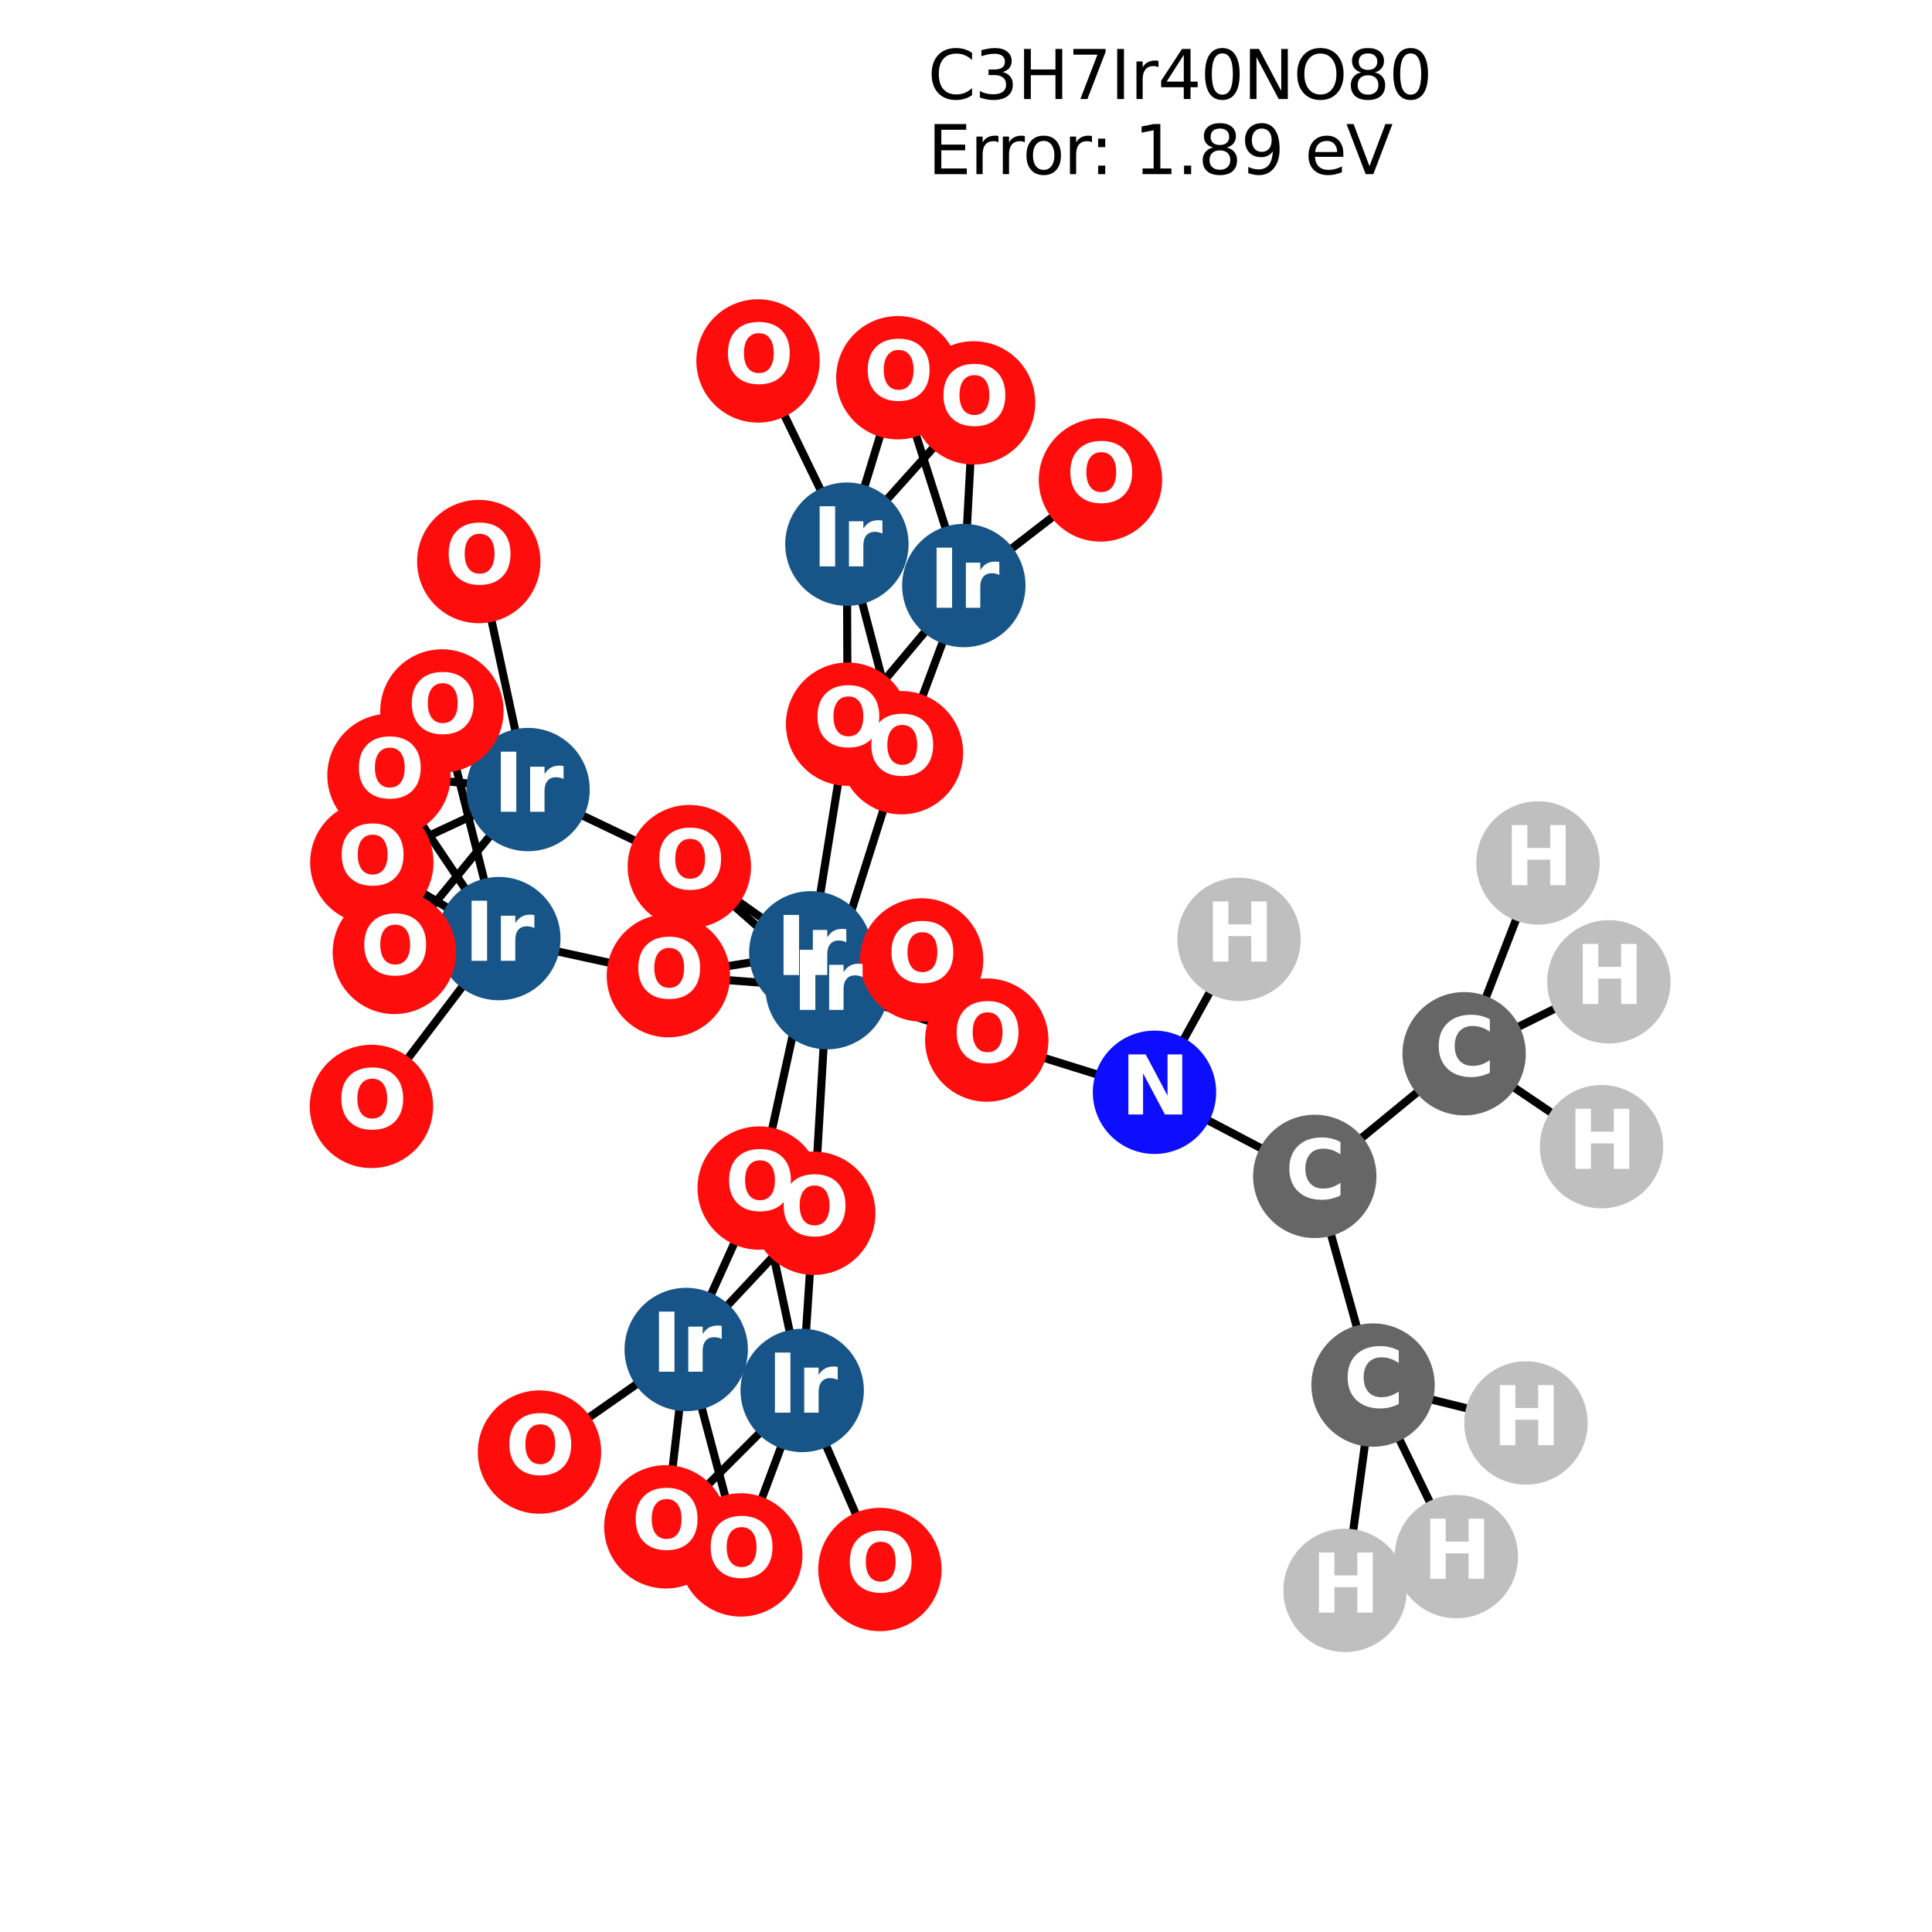 <?xml version="1.0" encoding="utf-8" standalone="no"?>
<!DOCTYPE svg PUBLIC "-//W3C//DTD SVG 1.1//EN"
  "http://www.w3.org/Graphics/SVG/1.1/DTD/svg11.dtd">
<svg xmlns:xlink="http://www.w3.org/1999/xlink" width="288pt" height="288pt" viewBox="0 0 288 288" xmlns="http://www.w3.org/2000/svg" version="1.1">
 <defs>
  <style type="text/css">*{stroke-linejoin: round; stroke-linecap: butt}</style>
 </defs>
 <g id="figure_1">
  <g id="patch_1">
   <path d="M 0 288 
L 288 288 
L 288 0 
L 0 0 
z
" style="fill: #ffffff"/>
  </g>
  <g id="axes_1">
   <g id="LineCollection_1">
    <path d="M 229.262 128.64 
L 218.257 157.077 
" clip-path="url(#p23afd59421)" style="fill: none; stroke: #000000; stroke-width: 1.2"/>
    <path d="M 172.098 162.826 
L 147.095 155.043 
" clip-path="url(#p23afd59421)" style="fill: none; stroke: #000000; stroke-width: 1.2"/>
    <path d="M 172.098 162.826 
L 195.99 175.365 
" clip-path="url(#p23afd59421)" style="fill: none; stroke: #000000; stroke-width: 1.2"/>
    <path d="M 172.098 162.826 
L 184.697 140.027 
" clip-path="url(#p23afd59421)" style="fill: none; stroke: #000000; stroke-width: 1.2"/>
    <path d="M 143.675 87.286 
L 164.041 71.543 
" clip-path="url(#p23afd59421)" style="fill: none; stroke: #000000; stroke-width: 1.2"/>
    <path d="M 143.675 87.286 
L 134.376 112.204 
" clip-path="url(#p23afd59421)" style="fill: none; stroke: #000000; stroke-width: 1.2"/>
    <path d="M 143.675 87.286 
L 133.839 56.305 
" clip-path="url(#p23afd59421)" style="fill: none; stroke: #000000; stroke-width: 1.2"/>
    <path d="M 143.675 87.286 
L 126.347 107.954 
" clip-path="url(#p23afd59421)" style="fill: none; stroke: #000000; stroke-width: 1.2"/>
    <path d="M 143.675 87.286 
L 145.131 60.056 
" clip-path="url(#p23afd59421)" style="fill: none; stroke: #000000; stroke-width: 1.2"/>
    <path d="M 78.717 117.7 
L 65.874 105.983 
" clip-path="url(#p23afd59421)" style="fill: none; stroke: #000000; stroke-width: 1.2"/>
    <path d="M 78.717 117.7 
L 102.758 129.186 
" clip-path="url(#p23afd59421)" style="fill: none; stroke: #000000; stroke-width: 1.2"/>
    <path d="M 78.717 117.7 
L 71.371 83.709 
" clip-path="url(#p23afd59421)" style="fill: none; stroke: #000000; stroke-width: 1.2"/>
    <path d="M 78.717 117.7 
L 57.984 115.594 
" clip-path="url(#p23afd59421)" style="fill: none; stroke: #000000; stroke-width: 1.2"/>
    <path d="M 78.717 117.7 
L 55.428 128.559 
" clip-path="url(#p23afd59421)" style="fill: none; stroke: #000000; stroke-width: 1.2"/>
    <path d="M 78.717 117.7 
L 58.787 141.974 
" clip-path="url(#p23afd59421)" style="fill: none; stroke: #000000; stroke-width: 1.2"/>
    <path d="M 102.293 201.167 
L 80.42 216.456 
" clip-path="url(#p23afd59421)" style="fill: none; stroke: #000000; stroke-width: 1.2"/>
    <path d="M 102.293 201.167 
L 99.25 227.601 
" clip-path="url(#p23afd59421)" style="fill: none; stroke: #000000; stroke-width: 1.2"/>
    <path d="M 102.293 201.167 
L 121.307 180.858 
" clip-path="url(#p23afd59421)" style="fill: none; stroke: #000000; stroke-width: 1.2"/>
    <path d="M 102.293 201.167 
L 110.425 231.788 
" clip-path="url(#p23afd59421)" style="fill: none; stroke: #000000; stroke-width: 1.2"/>
    <path d="M 102.293 201.167 
L 113.17 177.102 
" clip-path="url(#p23afd59421)" style="fill: none; stroke: #000000; stroke-width: 1.2"/>
    <path d="M 123.294 147.23 
L 134.376 112.204 
" clip-path="url(#p23afd59421)" style="fill: none; stroke: #000000; stroke-width: 1.2"/>
    <path d="M 123.294 147.23 
L 102.758 129.186 
" clip-path="url(#p23afd59421)" style="fill: none; stroke: #000000; stroke-width: 1.2"/>
    <path d="M 123.294 147.23 
L 137.381 143.097 
" clip-path="url(#p23afd59421)" style="fill: none; stroke: #000000; stroke-width: 1.2"/>
    <path d="M 123.294 147.23 
L 121.307 180.858 
" clip-path="url(#p23afd59421)" style="fill: none; stroke: #000000; stroke-width: 1.2"/>
    <path d="M 123.294 147.23 
L 99.634 145.442 
" clip-path="url(#p23afd59421)" style="fill: none; stroke: #000000; stroke-width: 1.2"/>
    <path d="M 123.294 147.23 
L 147.095 155.043 
" clip-path="url(#p23afd59421)" style="fill: none; stroke: #000000; stroke-width: 1.2"/>
    <path d="M 126.244 81.116 
L 134.376 112.204 
" clip-path="url(#p23afd59421)" style="fill: none; stroke: #000000; stroke-width: 1.2"/>
    <path d="M 126.244 81.116 
L 133.839 56.305 
" clip-path="url(#p23afd59421)" style="fill: none; stroke: #000000; stroke-width: 1.2"/>
    <path d="M 126.244 81.116 
L 112.996 53.804 
" clip-path="url(#p23afd59421)" style="fill: none; stroke: #000000; stroke-width: 1.2"/>
    <path d="M 126.244 81.116 
L 126.347 107.954 
" clip-path="url(#p23afd59421)" style="fill: none; stroke: #000000; stroke-width: 1.2"/>
    <path d="M 126.244 81.116 
L 145.131 60.056 
" clip-path="url(#p23afd59421)" style="fill: none; stroke: #000000; stroke-width: 1.2"/>
    <path d="M 74.361 139.916 
L 65.874 105.983 
" clip-path="url(#p23afd59421)" style="fill: none; stroke: #000000; stroke-width: 1.2"/>
    <path d="M 74.361 139.916 
L 57.984 115.594 
" clip-path="url(#p23afd59421)" style="fill: none; stroke: #000000; stroke-width: 1.2"/>
    <path d="M 74.361 139.916 
L 55.428 128.559 
" clip-path="url(#p23afd59421)" style="fill: none; stroke: #000000; stroke-width: 1.2"/>
    <path d="M 74.361 139.916 
L 99.634 145.442 
" clip-path="url(#p23afd59421)" style="fill: none; stroke: #000000; stroke-width: 1.2"/>
    <path d="M 74.361 139.916 
L 55.369 164.933 
" clip-path="url(#p23afd59421)" style="fill: none; stroke: #000000; stroke-width: 1.2"/>
    <path d="M 74.361 139.916 
L 58.787 141.974 
" clip-path="url(#p23afd59421)" style="fill: none; stroke: #000000; stroke-width: 1.2"/>
    <path d="M 119.579 207.272 
L 99.25 227.601 
" clip-path="url(#p23afd59421)" style="fill: none; stroke: #000000; stroke-width: 1.2"/>
    <path d="M 119.579 207.272 
L 121.307 180.858 
" clip-path="url(#p23afd59421)" style="fill: none; stroke: #000000; stroke-width: 1.2"/>
    <path d="M 119.579 207.272 
L 131.165 233.963 
" clip-path="url(#p23afd59421)" style="fill: none; stroke: #000000; stroke-width: 1.2"/>
    <path d="M 119.579 207.272 
L 110.425 231.788 
" clip-path="url(#p23afd59421)" style="fill: none; stroke: #000000; stroke-width: 1.2"/>
    <path d="M 119.579 207.272 
L 113.17 177.102 
" clip-path="url(#p23afd59421)" style="fill: none; stroke: #000000; stroke-width: 1.2"/>
    <path d="M 120.864 142.034 
L 102.758 129.186 
" clip-path="url(#p23afd59421)" style="fill: none; stroke: #000000; stroke-width: 1.2"/>
    <path d="M 120.864 142.034 
L 137.381 143.097 
" clip-path="url(#p23afd59421)" style="fill: none; stroke: #000000; stroke-width: 1.2"/>
    <path d="M 120.864 142.034 
L 126.347 107.954 
" clip-path="url(#p23afd59421)" style="fill: none; stroke: #000000; stroke-width: 1.2"/>
    <path d="M 120.864 142.034 
L 99.634 145.442 
" clip-path="url(#p23afd59421)" style="fill: none; stroke: #000000; stroke-width: 1.2"/>
    <path d="M 120.864 142.034 
L 147.095 155.043 
" clip-path="url(#p23afd59421)" style="fill: none; stroke: #000000; stroke-width: 1.2"/>
    <path d="M 120.864 142.034 
L 113.17 177.102 
" clip-path="url(#p23afd59421)" style="fill: none; stroke: #000000; stroke-width: 1.2"/>
    <path d="M 195.99 175.365 
L 204.678 206.469 
" clip-path="url(#p23afd59421)" style="fill: none; stroke: #000000; stroke-width: 1.2"/>
    <path d="M 195.99 175.365 
L 218.257 157.077 
" clip-path="url(#p23afd59421)" style="fill: none; stroke: #000000; stroke-width: 1.2"/>
    <path d="M 204.678 206.469 
L 200.504 237.076 
" clip-path="url(#p23afd59421)" style="fill: none; stroke: #000000; stroke-width: 1.2"/>
    <path d="M 204.678 206.469 
L 217.093 232.041 
" clip-path="url(#p23afd59421)" style="fill: none; stroke: #000000; stroke-width: 1.2"/>
    <path d="M 204.678 206.469 
L 227.473 212.121 
" clip-path="url(#p23afd59421)" style="fill: none; stroke: #000000; stroke-width: 1.2"/>
    <path d="M 218.257 157.077 
L 238.738 170.933 
" clip-path="url(#p23afd59421)" style="fill: none; stroke: #000000; stroke-width: 1.2"/>
    <path d="M 218.257 157.077 
L 239.831 146.359 
" clip-path="url(#p23afd59421)" style="fill: none; stroke: #000000; stroke-width: 1.2"/>
   </g>
   <g id="PathCollection_1">
    <defs>
     <path id="C0_0_497a70de3b" d="M 0 8.944 
C 2.372 8.944 4.647 8.002 6.325 6.325 
C 8.002 4.647 8.944 2.372 8.944 -0 
C 8.944 -2.372 8.002 -4.647 6.325 -6.325 
C 4.647 -8.002 2.372 -8.944 0 -8.944 
C -2.372 -8.944 -4.647 -8.002 -6.325 -6.325 
C -8.002 -4.647 -8.944 -2.372 -8.944 0 
C -8.944 2.372 -8.002 4.647 -6.325 6.325 
C -4.647 8.002 -2.372 8.944 0 8.944 
z
"/>
    </defs>
    <g clip-path="url(#p23afd59421)">
     <use xlink:href="#C0_0_497a70de3b" x="229.262" y="128.64" style="fill: #bfbfbf; stroke: #bfbfbf; stroke-width: 0.5"/>
    </g>
    <g clip-path="url(#p23afd59421)">
     <use xlink:href="#C0_0_497a70de3b" x="172.098" y="162.826" style="fill: #0d0dff; stroke: #0d0dff; stroke-width: 0.5"/>
    </g>
    <g clip-path="url(#p23afd59421)">
     <use xlink:href="#C0_0_497a70de3b" x="184.697" y="140.027" style="fill: #bfbfbf; stroke: #bfbfbf; stroke-width: 0.5"/>
    </g>
    <g clip-path="url(#p23afd59421)">
     <use xlink:href="#C0_0_497a70de3b" x="143.675" y="87.286" style="fill: #175487; stroke: #175487; stroke-width: 0.5"/>
    </g>
    <g clip-path="url(#p23afd59421)">
     <use xlink:href="#C0_0_497a70de3b" x="78.717" y="117.7" style="fill: #175487; stroke: #175487; stroke-width: 0.5"/>
    </g>
    <g clip-path="url(#p23afd59421)">
     <use xlink:href="#C0_0_497a70de3b" x="102.293" y="201.167" style="fill: #175487; stroke: #175487; stroke-width: 0.5"/>
    </g>
    <g clip-path="url(#p23afd59421)">
     <use xlink:href="#C0_0_497a70de3b" x="123.294" y="147.23" style="fill: #175487; stroke: #175487; stroke-width: 0.5"/>
    </g>
    <g clip-path="url(#p23afd59421)">
     <use xlink:href="#C0_0_497a70de3b" x="126.244" y="81.116" style="fill: #175487; stroke: #175487; stroke-width: 0.5"/>
    </g>
    <g clip-path="url(#p23afd59421)">
     <use xlink:href="#C0_0_497a70de3b" x="74.361" y="139.916" style="fill: #175487; stroke: #175487; stroke-width: 0.5"/>
    </g>
    <g clip-path="url(#p23afd59421)">
     <use xlink:href="#C0_0_497a70de3b" x="119.579" y="207.272" style="fill: #175487; stroke: #175487; stroke-width: 0.5"/>
    </g>
    <g clip-path="url(#p23afd59421)">
     <use xlink:href="#C0_0_497a70de3b" x="120.864" y="142.034" style="fill: #175487; stroke: #175487; stroke-width: 0.5"/>
    </g>
    <g clip-path="url(#p23afd59421)">
     <use xlink:href="#C0_0_497a70de3b" x="164.041" y="71.543" style="fill: #ff0d0d; stroke: #ff0d0d; stroke-width: 0.5"/>
    </g>
    <g clip-path="url(#p23afd59421)">
     <use xlink:href="#C0_0_497a70de3b" x="134.376" y="112.204" style="fill: #ff0d0d; stroke: #ff0d0d; stroke-width: 0.5"/>
    </g>
    <g clip-path="url(#p23afd59421)">
     <use xlink:href="#C0_0_497a70de3b" x="65.874" y="105.983" style="fill: #ff0d0d; stroke: #ff0d0d; stroke-width: 0.5"/>
    </g>
    <g clip-path="url(#p23afd59421)">
     <use xlink:href="#C0_0_497a70de3b" x="133.839" y="56.305" style="fill: #ff0d0d; stroke: #ff0d0d; stroke-width: 0.5"/>
    </g>
    <g clip-path="url(#p23afd59421)">
     <use xlink:href="#C0_0_497a70de3b" x="102.758" y="129.186" style="fill: #ff0d0d; stroke: #ff0d0d; stroke-width: 0.5"/>
    </g>
    <g clip-path="url(#p23afd59421)">
     <use xlink:href="#C0_0_497a70de3b" x="71.371" y="83.709" style="fill: #ff0d0d; stroke: #ff0d0d; stroke-width: 0.5"/>
    </g>
    <g clip-path="url(#p23afd59421)">
     <use xlink:href="#C0_0_497a70de3b" x="80.42" y="216.456" style="fill: #ff0d0d; stroke: #ff0d0d; stroke-width: 0.5"/>
    </g>
    <g clip-path="url(#p23afd59421)">
     <use xlink:href="#C0_0_497a70de3b" x="137.381" y="143.097" style="fill: #ff0d0d; stroke: #ff0d0d; stroke-width: 0.5"/>
    </g>
    <g clip-path="url(#p23afd59421)">
     <use xlink:href="#C0_0_497a70de3b" x="57.984" y="115.594" style="fill: #ff0d0d; stroke: #ff0d0d; stroke-width: 0.5"/>
    </g>
    <g clip-path="url(#p23afd59421)">
     <use xlink:href="#C0_0_497a70de3b" x="99.25" y="227.601" style="fill: #ff0d0d; stroke: #ff0d0d; stroke-width: 0.5"/>
    </g>
    <g clip-path="url(#p23afd59421)">
     <use xlink:href="#C0_0_497a70de3b" x="121.307" y="180.858" style="fill: #ff0d0d; stroke: #ff0d0d; stroke-width: 0.5"/>
    </g>
    <g clip-path="url(#p23afd59421)">
     <use xlink:href="#C0_0_497a70de3b" x="112.996" y="53.804" style="fill: #ff0d0d; stroke: #ff0d0d; stroke-width: 0.5"/>
    </g>
    <g clip-path="url(#p23afd59421)">
     <use xlink:href="#C0_0_497a70de3b" x="126.347" y="107.954" style="fill: #ff0d0d; stroke: #ff0d0d; stroke-width: 0.5"/>
    </g>
    <g clip-path="url(#p23afd59421)">
     <use xlink:href="#C0_0_497a70de3b" x="55.428" y="128.559" style="fill: #ff0d0d; stroke: #ff0d0d; stroke-width: 0.5"/>
    </g>
    <g clip-path="url(#p23afd59421)">
     <use xlink:href="#C0_0_497a70de3b" x="145.131" y="60.056" style="fill: #ff0d0d; stroke: #ff0d0d; stroke-width: 0.5"/>
    </g>
    <g clip-path="url(#p23afd59421)">
     <use xlink:href="#C0_0_497a70de3b" x="99.634" y="145.442" style="fill: #ff0d0d; stroke: #ff0d0d; stroke-width: 0.5"/>
    </g>
    <g clip-path="url(#p23afd59421)">
     <use xlink:href="#C0_0_497a70de3b" x="55.369" y="164.933" style="fill: #ff0d0d; stroke: #ff0d0d; stroke-width: 0.5"/>
    </g>
    <g clip-path="url(#p23afd59421)">
     <use xlink:href="#C0_0_497a70de3b" x="131.165" y="233.963" style="fill: #ff0d0d; stroke: #ff0d0d; stroke-width: 0.5"/>
    </g>
    <g clip-path="url(#p23afd59421)">
     <use xlink:href="#C0_0_497a70de3b" x="147.095" y="155.043" style="fill: #ff0d0d; stroke: #ff0d0d; stroke-width: 0.5"/>
    </g>
    <g clip-path="url(#p23afd59421)">
     <use xlink:href="#C0_0_497a70de3b" x="58.787" y="141.974" style="fill: #ff0d0d; stroke: #ff0d0d; stroke-width: 0.5"/>
    </g>
    <g clip-path="url(#p23afd59421)">
     <use xlink:href="#C0_0_497a70de3b" x="110.425" y="231.788" style="fill: #ff0d0d; stroke: #ff0d0d; stroke-width: 0.5"/>
    </g>
    <g clip-path="url(#p23afd59421)">
     <use xlink:href="#C0_0_497a70de3b" x="113.17" y="177.102" style="fill: #ff0d0d; stroke: #ff0d0d; stroke-width: 0.5"/>
    </g>
    <g clip-path="url(#p23afd59421)">
     <use xlink:href="#C0_0_497a70de3b" x="195.99" y="175.365" style="fill: #666666; stroke: #666666; stroke-width: 0.5"/>
    </g>
    <g clip-path="url(#p23afd59421)">
     <use xlink:href="#C0_0_497a70de3b" x="204.678" y="206.469" style="fill: #666666; stroke: #666666; stroke-width: 0.5"/>
    </g>
    <g clip-path="url(#p23afd59421)">
     <use xlink:href="#C0_0_497a70de3b" x="218.257" y="157.077" style="fill: #666666; stroke: #666666; stroke-width: 0.5"/>
    </g>
    <g clip-path="url(#p23afd59421)">
     <use xlink:href="#C0_0_497a70de3b" x="200.504" y="237.076" style="fill: #bfbfbf; stroke: #bfbfbf; stroke-width: 0.5"/>
    </g>
    <g clip-path="url(#p23afd59421)">
     <use xlink:href="#C0_0_497a70de3b" x="217.093" y="232.041" style="fill: #bfbfbf; stroke: #bfbfbf; stroke-width: 0.5"/>
    </g>
    <g clip-path="url(#p23afd59421)">
     <use xlink:href="#C0_0_497a70de3b" x="227.473" y="212.121" style="fill: #bfbfbf; stroke: #bfbfbf; stroke-width: 0.5"/>
    </g>
    <g clip-path="url(#p23afd59421)">
     <use xlink:href="#C0_0_497a70de3b" x="238.738" y="170.933" style="fill: #bfbfbf; stroke: #bfbfbf; stroke-width: 0.5"/>
    </g>
    <g clip-path="url(#p23afd59421)">
     <use xlink:href="#C0_0_497a70de3b" x="239.831" y="146.359" style="fill: #bfbfbf; stroke: #bfbfbf; stroke-width: 0.5"/>
    </g>
   </g>
   <g id="text_1">
    <g clip-path="url(#p23afd59421)">
     <!-- H -->
     <g style="fill: #ffffff" transform="translate(224.241 131.951) scale(0.12 -0.12)">
      <defs>
       <path id="DejaVuSans-Bold-48" d="M 588 4666 
L 1791 4666 
L 1791 2888 
L 3566 2888 
L 3566 4666 
L 4769 4666 
L 4769 0 
L 3566 0 
L 3566 1978 
L 1791 1978 
L 1791 0 
L 588 0 
L 588 4666 
z
" transform="scale(0.016)"/>
      </defs>
      <use xlink:href="#DejaVuSans-Bold-48"/>
     </g>
    </g>
   </g>
   <g id="text_2">
    <g clip-path="url(#p23afd59421)">
     <!-- N -->
     <g style="fill: #ffffff" transform="translate(167.077 166.137) scale(0.12 -0.12)">
      <defs>
       <path id="DejaVuSans-Bold-4e" d="M 588 4666 
L 1931 4666 
L 3628 1466 
L 3628 4666 
L 4769 4666 
L 4769 0 
L 3425 0 
L 1728 3200 
L 1728 0 
L 588 0 
L 588 4666 
z
" transform="scale(0.016)"/>
      </defs>
      <use xlink:href="#DejaVuSans-Bold-4e"/>
     </g>
    </g>
   </g>
   <g id="text_3">
    <g clip-path="url(#p23afd59421)">
     <!-- H -->
     <g style="fill: #ffffff" transform="translate(179.676 143.338) scale(0.12 -0.12)">
      <use xlink:href="#DejaVuSans-Bold-48"/>
     </g>
    </g>
   </g>
   <g id="text_4">
    <g clip-path="url(#p23afd59421)">
     <!-- Ir -->
     <g style="fill: #ffffff" transform="translate(138.484 90.597) scale(0.12 -0.12)">
      <defs>
       <path id="DejaVuSans-Bold-49" d="M 588 4666 
L 1791 4666 
L 1791 0 
L 588 0 
L 588 4666 
z
" transform="scale(0.016)"/>
       <path id="DejaVuSans-Bold-72" d="M 3138 2547 
Q 2991 2616 2845 2648 
Q 2700 2681 2553 2681 
Q 2122 2681 1889 2404 
Q 1656 2128 1656 1613 
L 1656 0 
L 538 0 
L 538 3500 
L 1656 3500 
L 1656 2925 
Q 1872 3269 2151 3426 
Q 2431 3584 2822 3584 
Q 2878 3584 2943 3579 
Q 3009 3575 3134 3559 
L 3138 2547 
z
" transform="scale(0.016)"/>
      </defs>
      <use xlink:href="#DejaVuSans-Bold-49"/>
      <use xlink:href="#DejaVuSans-Bold-72" transform="translate(37.207 0)"/>
     </g>
    </g>
   </g>
   <g id="text_5">
    <g clip-path="url(#p23afd59421)">
     <!-- Ir -->
     <g style="fill: #ffffff" transform="translate(73.526 121.011) scale(0.12 -0.12)">
      <use xlink:href="#DejaVuSans-Bold-49"/>
      <use xlink:href="#DejaVuSans-Bold-72" transform="translate(37.207 0)"/>
     </g>
    </g>
   </g>
   <g id="text_6">
    <g clip-path="url(#p23afd59421)">
     <!-- Ir -->
     <g style="fill: #ffffff" transform="translate(97.102 204.479) scale(0.12 -0.12)">
      <use xlink:href="#DejaVuSans-Bold-49"/>
      <use xlink:href="#DejaVuSans-Bold-72" transform="translate(37.207 0)"/>
     </g>
    </g>
   </g>
   <g id="text_7">
    <g clip-path="url(#p23afd59421)">
     <!-- Ir -->
     <g style="fill: #ffffff" transform="translate(118.103 150.541) scale(0.12 -0.12)">
      <use xlink:href="#DejaVuSans-Bold-49"/>
      <use xlink:href="#DejaVuSans-Bold-72" transform="translate(37.207 0)"/>
     </g>
    </g>
   </g>
   <g id="text_8">
    <g clip-path="url(#p23afd59421)">
     <!-- Ir -->
     <g style="fill: #ffffff" transform="translate(121.053 84.427) scale(0.12 -0.12)">
      <use xlink:href="#DejaVuSans-Bold-49"/>
      <use xlink:href="#DejaVuSans-Bold-72" transform="translate(37.207 0)"/>
     </g>
    </g>
   </g>
   <g id="text_9">
    <g clip-path="url(#p23afd59421)">
     <!-- Ir -->
     <g style="fill: #ffffff" transform="translate(69.17 143.227) scale(0.12 -0.12)">
      <use xlink:href="#DejaVuSans-Bold-49"/>
      <use xlink:href="#DejaVuSans-Bold-72" transform="translate(37.207 0)"/>
     </g>
    </g>
   </g>
   <g id="text_10">
    <g clip-path="url(#p23afd59421)">
     <!-- Ir -->
     <g style="fill: #ffffff" transform="translate(114.388 210.583) scale(0.12 -0.12)">
      <use xlink:href="#DejaVuSans-Bold-49"/>
      <use xlink:href="#DejaVuSans-Bold-72" transform="translate(37.207 0)"/>
     </g>
    </g>
   </g>
   <g id="text_11">
    <g clip-path="url(#p23afd59421)">
     <!-- Ir -->
     <g style="fill: #ffffff" transform="translate(115.673 145.345) scale(0.12 -0.12)">
      <use xlink:href="#DejaVuSans-Bold-49"/>
      <use xlink:href="#DejaVuSans-Bold-72" transform="translate(37.207 0)"/>
     </g>
    </g>
   </g>
   <g id="text_12">
    <g clip-path="url(#p23afd59421)">
     <!-- O -->
     <g style="fill: #ffffff" transform="translate(158.94 74.855) scale(0.12 -0.12)">
      <defs>
       <path id="DejaVuSans-Bold-4f" d="M 2719 3878 
Q 2169 3878 1866 3472 
Q 1563 3066 1563 2328 
Q 1563 1594 1866 1187 
Q 2169 781 2719 781 
Q 3272 781 3575 1187 
Q 3878 1594 3878 2328 
Q 3878 3066 3575 3472 
Q 3272 3878 2719 3878 
z
M 2719 4750 
Q 3844 4750 4481 4106 
Q 5119 3463 5119 2328 
Q 5119 1197 4481 553 
Q 3844 -91 2719 -91 
Q 1597 -91 958 553 
Q 319 1197 319 2328 
Q 319 3463 958 4106 
Q 1597 4750 2719 4750 
z
" transform="scale(0.016)"/>
      </defs>
      <use xlink:href="#DejaVuSans-Bold-4f"/>
     </g>
    </g>
   </g>
   <g id="text_13">
    <g clip-path="url(#p23afd59421)">
     <!-- O -->
     <g style="fill: #ffffff" transform="translate(129.275 115.515) scale(0.12 -0.12)">
      <use xlink:href="#DejaVuSans-Bold-4f"/>
     </g>
    </g>
   </g>
   <g id="text_14">
    <g clip-path="url(#p23afd59421)">
     <!-- O -->
     <g style="fill: #ffffff" transform="translate(60.773 109.294) scale(0.12 -0.12)">
      <use xlink:href="#DejaVuSans-Bold-4f"/>
     </g>
    </g>
   </g>
   <g id="text_15">
    <g clip-path="url(#p23afd59421)">
     <!-- O -->
     <g style="fill: #ffffff" transform="translate(128.738 59.616) scale(0.12 -0.12)">
      <use xlink:href="#DejaVuSans-Bold-4f"/>
     </g>
    </g>
   </g>
   <g id="text_16">
    <g clip-path="url(#p23afd59421)">
     <!-- O -->
     <g style="fill: #ffffff" transform="translate(97.657 132.497) scale(0.12 -0.12)">
      <use xlink:href="#DejaVuSans-Bold-4f"/>
     </g>
    </g>
   </g>
   <g id="text_17">
    <g clip-path="url(#p23afd59421)">
     <!-- O -->
     <g style="fill: #ffffff" transform="translate(66.27 87.021) scale(0.12 -0.12)">
      <use xlink:href="#DejaVuSans-Bold-4f"/>
     </g>
    </g>
   </g>
   <g id="text_18">
    <g clip-path="url(#p23afd59421)">
     <!-- O -->
     <g style="fill: #ffffff" transform="translate(75.319 219.768) scale(0.12 -0.12)">
      <use xlink:href="#DejaVuSans-Bold-4f"/>
     </g>
    </g>
   </g>
   <g id="text_19">
    <g clip-path="url(#p23afd59421)">
     <!-- O -->
     <g style="fill: #ffffff" transform="translate(132.28 146.408) scale(0.12 -0.12)">
      <use xlink:href="#DejaVuSans-Bold-4f"/>
     </g>
    </g>
   </g>
   <g id="text_20">
    <g clip-path="url(#p23afd59421)">
     <!-- O -->
     <g style="fill: #ffffff" transform="translate(52.883 118.905) scale(0.12 -0.12)">
      <use xlink:href="#DejaVuSans-Bold-4f"/>
     </g>
    </g>
   </g>
   <g id="text_21">
    <g clip-path="url(#p23afd59421)">
     <!-- O -->
     <g style="fill: #ffffff" transform="translate(94.149 230.912) scale(0.12 -0.12)">
      <use xlink:href="#DejaVuSans-Bold-4f"/>
     </g>
    </g>
   </g>
   <g id="text_22">
    <g clip-path="url(#p23afd59421)">
     <!-- O -->
     <g style="fill: #ffffff" transform="translate(116.206 184.17) scale(0.12 -0.12)">
      <use xlink:href="#DejaVuSans-Bold-4f"/>
     </g>
    </g>
   </g>
   <g id="text_23">
    <g clip-path="url(#p23afd59421)">
     <!-- O -->
     <g style="fill: #ffffff" transform="translate(107.896 57.115) scale(0.12 -0.12)">
      <use xlink:href="#DejaVuSans-Bold-4f"/>
     </g>
    </g>
   </g>
   <g id="text_24">
    <g clip-path="url(#p23afd59421)">
     <!-- O -->
     <g style="fill: #ffffff" transform="translate(121.246 111.265) scale(0.12 -0.12)">
      <use xlink:href="#DejaVuSans-Bold-4f"/>
     </g>
    </g>
   </g>
   <g id="text_25">
    <g clip-path="url(#p23afd59421)">
     <!-- O -->
     <g style="fill: #ffffff" transform="translate(50.327 131.87) scale(0.12 -0.12)">
      <use xlink:href="#DejaVuSans-Bold-4f"/>
     </g>
    </g>
   </g>
   <g id="text_26">
    <g clip-path="url(#p23afd59421)">
     <!-- O -->
     <g style="fill: #ffffff" transform="translate(140.03 63.367) scale(0.12 -0.12)">
      <use xlink:href="#DejaVuSans-Bold-4f"/>
     </g>
    </g>
   </g>
   <g id="text_27">
    <g clip-path="url(#p23afd59421)">
     <!-- O -->
     <g style="fill: #ffffff" transform="translate(94.533 148.753) scale(0.12 -0.12)">
      <use xlink:href="#DejaVuSans-Bold-4f"/>
     </g>
    </g>
   </g>
   <g id="text_28">
    <g clip-path="url(#p23afd59421)">
     <!-- O -->
     <g style="fill: #ffffff" transform="translate(50.268 168.244) scale(0.12 -0.12)">
      <use xlink:href="#DejaVuSans-Bold-4f"/>
     </g>
    </g>
   </g>
   <g id="text_29">
    <g clip-path="url(#p23afd59421)">
     <!-- O -->
     <g style="fill: #ffffff" transform="translate(126.064 237.274) scale(0.12 -0.12)">
      <use xlink:href="#DejaVuSans-Bold-4f"/>
     </g>
    </g>
   </g>
   <g id="text_30">
    <g clip-path="url(#p23afd59421)">
     <!-- O -->
     <g style="fill: #ffffff" transform="translate(141.994 158.354) scale(0.12 -0.12)">
      <use xlink:href="#DejaVuSans-Bold-4f"/>
     </g>
    </g>
   </g>
   <g id="text_31">
    <g clip-path="url(#p23afd59421)">
     <!-- O -->
     <g style="fill: #ffffff" transform="translate(53.687 145.285) scale(0.12 -0.12)">
      <use xlink:href="#DejaVuSans-Bold-4f"/>
     </g>
    </g>
   </g>
   <g id="text_32">
    <g clip-path="url(#p23afd59421)">
     <!-- O -->
     <g style="fill: #ffffff" transform="translate(105.324 235.099) scale(0.12 -0.12)">
      <use xlink:href="#DejaVuSans-Bold-4f"/>
     </g>
    </g>
   </g>
   <g id="text_33">
    <g clip-path="url(#p23afd59421)">
     <!-- O -->
     <g style="fill: #ffffff" transform="translate(108.069 180.414) scale(0.12 -0.12)">
      <use xlink:href="#DejaVuSans-Bold-4f"/>
     </g>
    </g>
   </g>
   <g id="text_34">
    <g clip-path="url(#p23afd59421)">
     <!-- C -->
     <g style="fill: #ffffff" transform="translate(191.587 178.676) scale(0.12 -0.12)">
      <defs>
       <path id="DejaVuSans-Bold-43" d="M 4288 256 
Q 3956 84 3597 -3 
Q 3238 -91 2847 -91 
Q 1681 -91 1000 561 
Q 319 1213 319 2328 
Q 319 3447 1000 4098 
Q 1681 4750 2847 4750 
Q 3238 4750 3597 4662 
Q 3956 4575 4288 4403 
L 4288 3438 
Q 3953 3666 3628 3772 
Q 3303 3878 2944 3878 
Q 2300 3878 1931 3465 
Q 1563 3053 1563 2328 
Q 1563 1606 1931 1193 
Q 2300 781 2944 781 
Q 3303 781 3628 887 
Q 3953 994 4288 1222 
L 4288 256 
z
" transform="scale(0.016)"/>
      </defs>
      <use xlink:href="#DejaVuSans-Bold-43"/>
     </g>
    </g>
   </g>
   <g id="text_35">
    <g clip-path="url(#p23afd59421)">
     <!-- C -->
     <g style="fill: #ffffff" transform="translate(200.275 209.781) scale(0.12 -0.12)">
      <use xlink:href="#DejaVuSans-Bold-43"/>
     </g>
    </g>
   </g>
   <g id="text_36">
    <g clip-path="url(#p23afd59421)">
     <!-- C -->
     <g style="fill: #ffffff" transform="translate(213.854 160.388) scale(0.12 -0.12)">
      <use xlink:href="#DejaVuSans-Bold-43"/>
     </g>
    </g>
   </g>
   <g id="text_37">
    <g clip-path="url(#p23afd59421)">
     <!-- H -->
     <g style="fill: #ffffff" transform="translate(195.483 240.388) scale(0.12 -0.12)">
      <use xlink:href="#DejaVuSans-Bold-48"/>
     </g>
    </g>
   </g>
   <g id="text_38">
    <g clip-path="url(#p23afd59421)">
     <!-- H -->
     <g style="fill: #ffffff" transform="translate(212.072 235.352) scale(0.12 -0.12)">
      <use xlink:href="#DejaVuSans-Bold-48"/>
     </g>
    </g>
   </g>
   <g id="text_39">
    <g clip-path="url(#p23afd59421)">
     <!-- H -->
     <g style="fill: #ffffff" transform="translate(222.452 215.432) scale(0.12 -0.12)">
      <use xlink:href="#DejaVuSans-Bold-48"/>
     </g>
    </g>
   </g>
   <g id="text_40">
    <g clip-path="url(#p23afd59421)">
     <!-- H -->
     <g style="fill: #ffffff" transform="translate(233.717 174.244) scale(0.12 -0.12)">
      <use xlink:href="#DejaVuSans-Bold-48"/>
     </g>
    </g>
   </g>
   <g id="text_41">
    <g clip-path="url(#p23afd59421)">
     <!-- H -->
     <g style="fill: #ffffff" transform="translate(234.81 149.67) scale(0.12 -0.12)">
      <use xlink:href="#DejaVuSans-Bold-48"/>
     </g>
    </g>
   </g>
   <g id="text_42">
    <!-- C3H7Ir40NO80 -->
    <g transform="translate(138.306 14.763) scale(0.1 -0.1)">
     <defs>
      <path id="DejaVuSans-43" d="M 4122 4306 
L 4122 3641 
Q 3803 3938 3442 4084 
Q 3081 4231 2675 4231 
Q 1875 4231 1450 3742 
Q 1025 3253 1025 2328 
Q 1025 1406 1450 917 
Q 1875 428 2675 428 
Q 3081 428 3442 575 
Q 3803 722 4122 1019 
L 4122 359 
Q 3791 134 3420 21 
Q 3050 -91 2638 -91 
Q 1578 -91 968 557 
Q 359 1206 359 2328 
Q 359 3453 968 4101 
Q 1578 4750 2638 4750 
Q 3056 4750 3426 4639 
Q 3797 4528 4122 4306 
z
" transform="scale(0.016)"/>
      <path id="DejaVuSans-33" d="M 2597 2516 
Q 3050 2419 3304 2112 
Q 3559 1806 3559 1356 
Q 3559 666 3084 287 
Q 2609 -91 1734 -91 
Q 1441 -91 1130 -33 
Q 819 25 488 141 
L 488 750 
Q 750 597 1062 519 
Q 1375 441 1716 441 
Q 2309 441 2620 675 
Q 2931 909 2931 1356 
Q 2931 1769 2642 2001 
Q 2353 2234 1838 2234 
L 1294 2234 
L 1294 2753 
L 1863 2753 
Q 2328 2753 2575 2939 
Q 2822 3125 2822 3475 
Q 2822 3834 2567 4026 
Q 2313 4219 1838 4219 
Q 1578 4219 1281 4162 
Q 984 4106 628 3988 
L 628 4550 
Q 988 4650 1302 4700 
Q 1616 4750 1894 4750 
Q 2613 4750 3031 4423 
Q 3450 4097 3450 3541 
Q 3450 3153 3228 2886 
Q 3006 2619 2597 2516 
z
" transform="scale(0.016)"/>
      <path id="DejaVuSans-48" d="M 628 4666 
L 1259 4666 
L 1259 2753 
L 3553 2753 
L 3553 4666 
L 4184 4666 
L 4184 0 
L 3553 0 
L 3553 2222 
L 1259 2222 
L 1259 0 
L 628 0 
L 628 4666 
z
" transform="scale(0.016)"/>
      <path id="DejaVuSans-37" d="M 525 4666 
L 3525 4666 
L 3525 4397 
L 1831 0 
L 1172 0 
L 2766 4134 
L 525 4134 
L 525 4666 
z
" transform="scale(0.016)"/>
      <path id="DejaVuSans-49" d="M 628 4666 
L 1259 4666 
L 1259 0 
L 628 0 
L 628 4666 
z
" transform="scale(0.016)"/>
      <path id="DejaVuSans-72" d="M 2631 2963 
Q 2534 3019 2420 3045 
Q 2306 3072 2169 3072 
Q 1681 3072 1420 2755 
Q 1159 2438 1159 1844 
L 1159 0 
L 581 0 
L 581 3500 
L 1159 3500 
L 1159 2956 
Q 1341 3275 1631 3429 
Q 1922 3584 2338 3584 
Q 2397 3584 2469 3576 
Q 2541 3569 2628 3553 
L 2631 2963 
z
" transform="scale(0.016)"/>
      <path id="DejaVuSans-34" d="M 2419 4116 
L 825 1625 
L 2419 1625 
L 2419 4116 
z
M 2253 4666 
L 3047 4666 
L 3047 1625 
L 3713 1625 
L 3713 1100 
L 3047 1100 
L 3047 0 
L 2419 0 
L 2419 1100 
L 313 1100 
L 313 1709 
L 2253 4666 
z
" transform="scale(0.016)"/>
      <path id="DejaVuSans-30" d="M 2034 4250 
Q 1547 4250 1301 3770 
Q 1056 3291 1056 2328 
Q 1056 1369 1301 889 
Q 1547 409 2034 409 
Q 2525 409 2770 889 
Q 3016 1369 3016 2328 
Q 3016 3291 2770 3770 
Q 2525 4250 2034 4250 
z
M 2034 4750 
Q 2819 4750 3233 4129 
Q 3647 3509 3647 2328 
Q 3647 1150 3233 529 
Q 2819 -91 2034 -91 
Q 1250 -91 836 529 
Q 422 1150 422 2328 
Q 422 3509 836 4129 
Q 1250 4750 2034 4750 
z
" transform="scale(0.016)"/>
      <path id="DejaVuSans-4e" d="M 628 4666 
L 1478 4666 
L 3547 763 
L 3547 4666 
L 4159 4666 
L 4159 0 
L 3309 0 
L 1241 3903 
L 1241 0 
L 628 0 
L 628 4666 
z
" transform="scale(0.016)"/>
      <path id="DejaVuSans-4f" d="M 2522 4238 
Q 1834 4238 1429 3725 
Q 1025 3213 1025 2328 
Q 1025 1447 1429 934 
Q 1834 422 2522 422 
Q 3209 422 3611 934 
Q 4013 1447 4013 2328 
Q 4013 3213 3611 3725 
Q 3209 4238 2522 4238 
z
M 2522 4750 
Q 3503 4750 4090 4092 
Q 4678 3434 4678 2328 
Q 4678 1225 4090 567 
Q 3503 -91 2522 -91 
Q 1538 -91 948 565 
Q 359 1222 359 2328 
Q 359 3434 948 4092 
Q 1538 4750 2522 4750 
z
" transform="scale(0.016)"/>
      <path id="DejaVuSans-38" d="M 2034 2216 
Q 1584 2216 1326 1975 
Q 1069 1734 1069 1313 
Q 1069 891 1326 650 
Q 1584 409 2034 409 
Q 2484 409 2743 651 
Q 3003 894 3003 1313 
Q 3003 1734 2745 1975 
Q 2488 2216 2034 2216 
z
M 1403 2484 
Q 997 2584 770 2862 
Q 544 3141 544 3541 
Q 544 4100 942 4425 
Q 1341 4750 2034 4750 
Q 2731 4750 3128 4425 
Q 3525 4100 3525 3541 
Q 3525 3141 3298 2862 
Q 3072 2584 2669 2484 
Q 3125 2378 3379 2068 
Q 3634 1759 3634 1313 
Q 3634 634 3220 271 
Q 2806 -91 2034 -91 
Q 1263 -91 848 271 
Q 434 634 434 1313 
Q 434 1759 690 2068 
Q 947 2378 1403 2484 
z
M 1172 3481 
Q 1172 3119 1398 2916 
Q 1625 2713 2034 2713 
Q 2441 2713 2670 2916 
Q 2900 3119 2900 3481 
Q 2900 3844 2670 4047 
Q 2441 4250 2034 4250 
Q 1625 4250 1398 4047 
Q 1172 3844 1172 3481 
z
" transform="scale(0.016)"/>
     </defs>
     <use xlink:href="#DejaVuSans-43"/>
     <use xlink:href="#DejaVuSans-33" transform="translate(69.824 0)"/>
     <use xlink:href="#DejaVuSans-48" transform="translate(133.447 0)"/>
     <use xlink:href="#DejaVuSans-37" transform="translate(208.643 0)"/>
     <use xlink:href="#DejaVuSans-49" transform="translate(272.266 0)"/>
     <use xlink:href="#DejaVuSans-72" transform="translate(301.758 0)"/>
     <use xlink:href="#DejaVuSans-34" transform="translate(342.871 0)"/>
     <use xlink:href="#DejaVuSans-30" transform="translate(406.494 0)"/>
     <use xlink:href="#DejaVuSans-4e" transform="translate(470.117 0)"/>
     <use xlink:href="#DejaVuSans-4f" transform="translate(544.922 0)"/>
     <use xlink:href="#DejaVuSans-38" transform="translate(623.633 0)"/>
     <use xlink:href="#DejaVuSans-30" transform="translate(687.256 0)"/>
    </g>
    <!-- Error: 1.89 eV -->
    <g transform="translate(138.306 25.96) scale(0.1 -0.1)">
     <defs>
      <path id="DejaVuSans-45" d="M 628 4666 
L 3578 4666 
L 3578 4134 
L 1259 4134 
L 1259 2753 
L 3481 2753 
L 3481 2222 
L 1259 2222 
L 1259 531 
L 3634 531 
L 3634 0 
L 628 0 
L 628 4666 
z
" transform="scale(0.016)"/>
      <path id="DejaVuSans-6f" d="M 1959 3097 
Q 1497 3097 1228 2736 
Q 959 2375 959 1747 
Q 959 1119 1226 758 
Q 1494 397 1959 397 
Q 2419 397 2687 759 
Q 2956 1122 2956 1747 
Q 2956 2369 2687 2733 
Q 2419 3097 1959 3097 
z
M 1959 3584 
Q 2709 3584 3137 3096 
Q 3566 2609 3566 1747 
Q 3566 888 3137 398 
Q 2709 -91 1959 -91 
Q 1206 -91 779 398 
Q 353 888 353 1747 
Q 353 2609 779 3096 
Q 1206 3584 1959 3584 
z
" transform="scale(0.016)"/>
      <path id="DejaVuSans-3a" d="M 750 794 
L 1409 794 
L 1409 0 
L 750 0 
L 750 794 
z
M 750 3309 
L 1409 3309 
L 1409 2516 
L 750 2516 
L 750 3309 
z
" transform="scale(0.016)"/>
      <path id="DejaVuSans-20" transform="scale(0.016)"/>
      <path id="DejaVuSans-31" d="M 794 531 
L 1825 531 
L 1825 4091 
L 703 3866 
L 703 4441 
L 1819 4666 
L 2450 4666 
L 2450 531 
L 3481 531 
L 3481 0 
L 794 0 
L 794 531 
z
" transform="scale(0.016)"/>
      <path id="DejaVuSans-2e" d="M 684 794 
L 1344 794 
L 1344 0 
L 684 0 
L 684 794 
z
" transform="scale(0.016)"/>
      <path id="DejaVuSans-39" d="M 703 97 
L 703 672 
Q 941 559 1184 500 
Q 1428 441 1663 441 
Q 2288 441 2617 861 
Q 2947 1281 2994 2138 
Q 2813 1869 2534 1725 
Q 2256 1581 1919 1581 
Q 1219 1581 811 2004 
Q 403 2428 403 3163 
Q 403 3881 828 4315 
Q 1253 4750 1959 4750 
Q 2769 4750 3195 4129 
Q 3622 3509 3622 2328 
Q 3622 1225 3098 567 
Q 2575 -91 1691 -91 
Q 1453 -91 1209 -44 
Q 966 3 703 97 
z
M 1959 2075 
Q 2384 2075 2632 2365 
Q 2881 2656 2881 3163 
Q 2881 3666 2632 3958 
Q 2384 4250 1959 4250 
Q 1534 4250 1286 3958 
Q 1038 3666 1038 3163 
Q 1038 2656 1286 2365 
Q 1534 2075 1959 2075 
z
" transform="scale(0.016)"/>
      <path id="DejaVuSans-65" d="M 3597 1894 
L 3597 1613 
L 953 1613 
Q 991 1019 1311 708 
Q 1631 397 2203 397 
Q 2534 397 2845 478 
Q 3156 559 3463 722 
L 3463 178 
Q 3153 47 2828 -22 
Q 2503 -91 2169 -91 
Q 1331 -91 842 396 
Q 353 884 353 1716 
Q 353 2575 817 3079 
Q 1281 3584 2069 3584 
Q 2775 3584 3186 3129 
Q 3597 2675 3597 1894 
z
M 3022 2063 
Q 3016 2534 2758 2815 
Q 2500 3097 2075 3097 
Q 1594 3097 1305 2825 
Q 1016 2553 972 2059 
L 3022 2063 
z
" transform="scale(0.016)"/>
      <path id="DejaVuSans-56" d="M 1831 0 
L 50 4666 
L 709 4666 
L 2188 738 
L 3669 4666 
L 4325 4666 
L 2547 0 
L 1831 0 
z
" transform="scale(0.016)"/>
     </defs>
     <use xlink:href="#DejaVuSans-45"/>
     <use xlink:href="#DejaVuSans-72" transform="translate(63.184 0)"/>
     <use xlink:href="#DejaVuSans-72" transform="translate(102.547 0)"/>
     <use xlink:href="#DejaVuSans-6f" transform="translate(141.41 0)"/>
     <use xlink:href="#DejaVuSans-72" transform="translate(202.592 0)"/>
     <use xlink:href="#DejaVuSans-3a" transform="translate(241.955 0)"/>
     <use xlink:href="#DejaVuSans-20" transform="translate(275.646 0)"/>
     <use xlink:href="#DejaVuSans-31" transform="translate(307.434 0)"/>
     <use xlink:href="#DejaVuSans-2e" transform="translate(371.057 0)"/>
     <use xlink:href="#DejaVuSans-38" transform="translate(402.844 0)"/>
     <use xlink:href="#DejaVuSans-39" transform="translate(466.467 0)"/>
     <use xlink:href="#DejaVuSans-20" transform="translate(530.09 0)"/>
     <use xlink:href="#DejaVuSans-65" transform="translate(561.877 0)"/>
     <use xlink:href="#DejaVuSans-56" transform="translate(623.4 0)"/>
    </g>
   </g>
  </g>
 </g>
 <defs>
  <clipPath id="p23afd59421">
   <rect x="36" y="34.56" width="223.2" height="221.76"/>
  </clipPath>
 </defs>
</svg>

